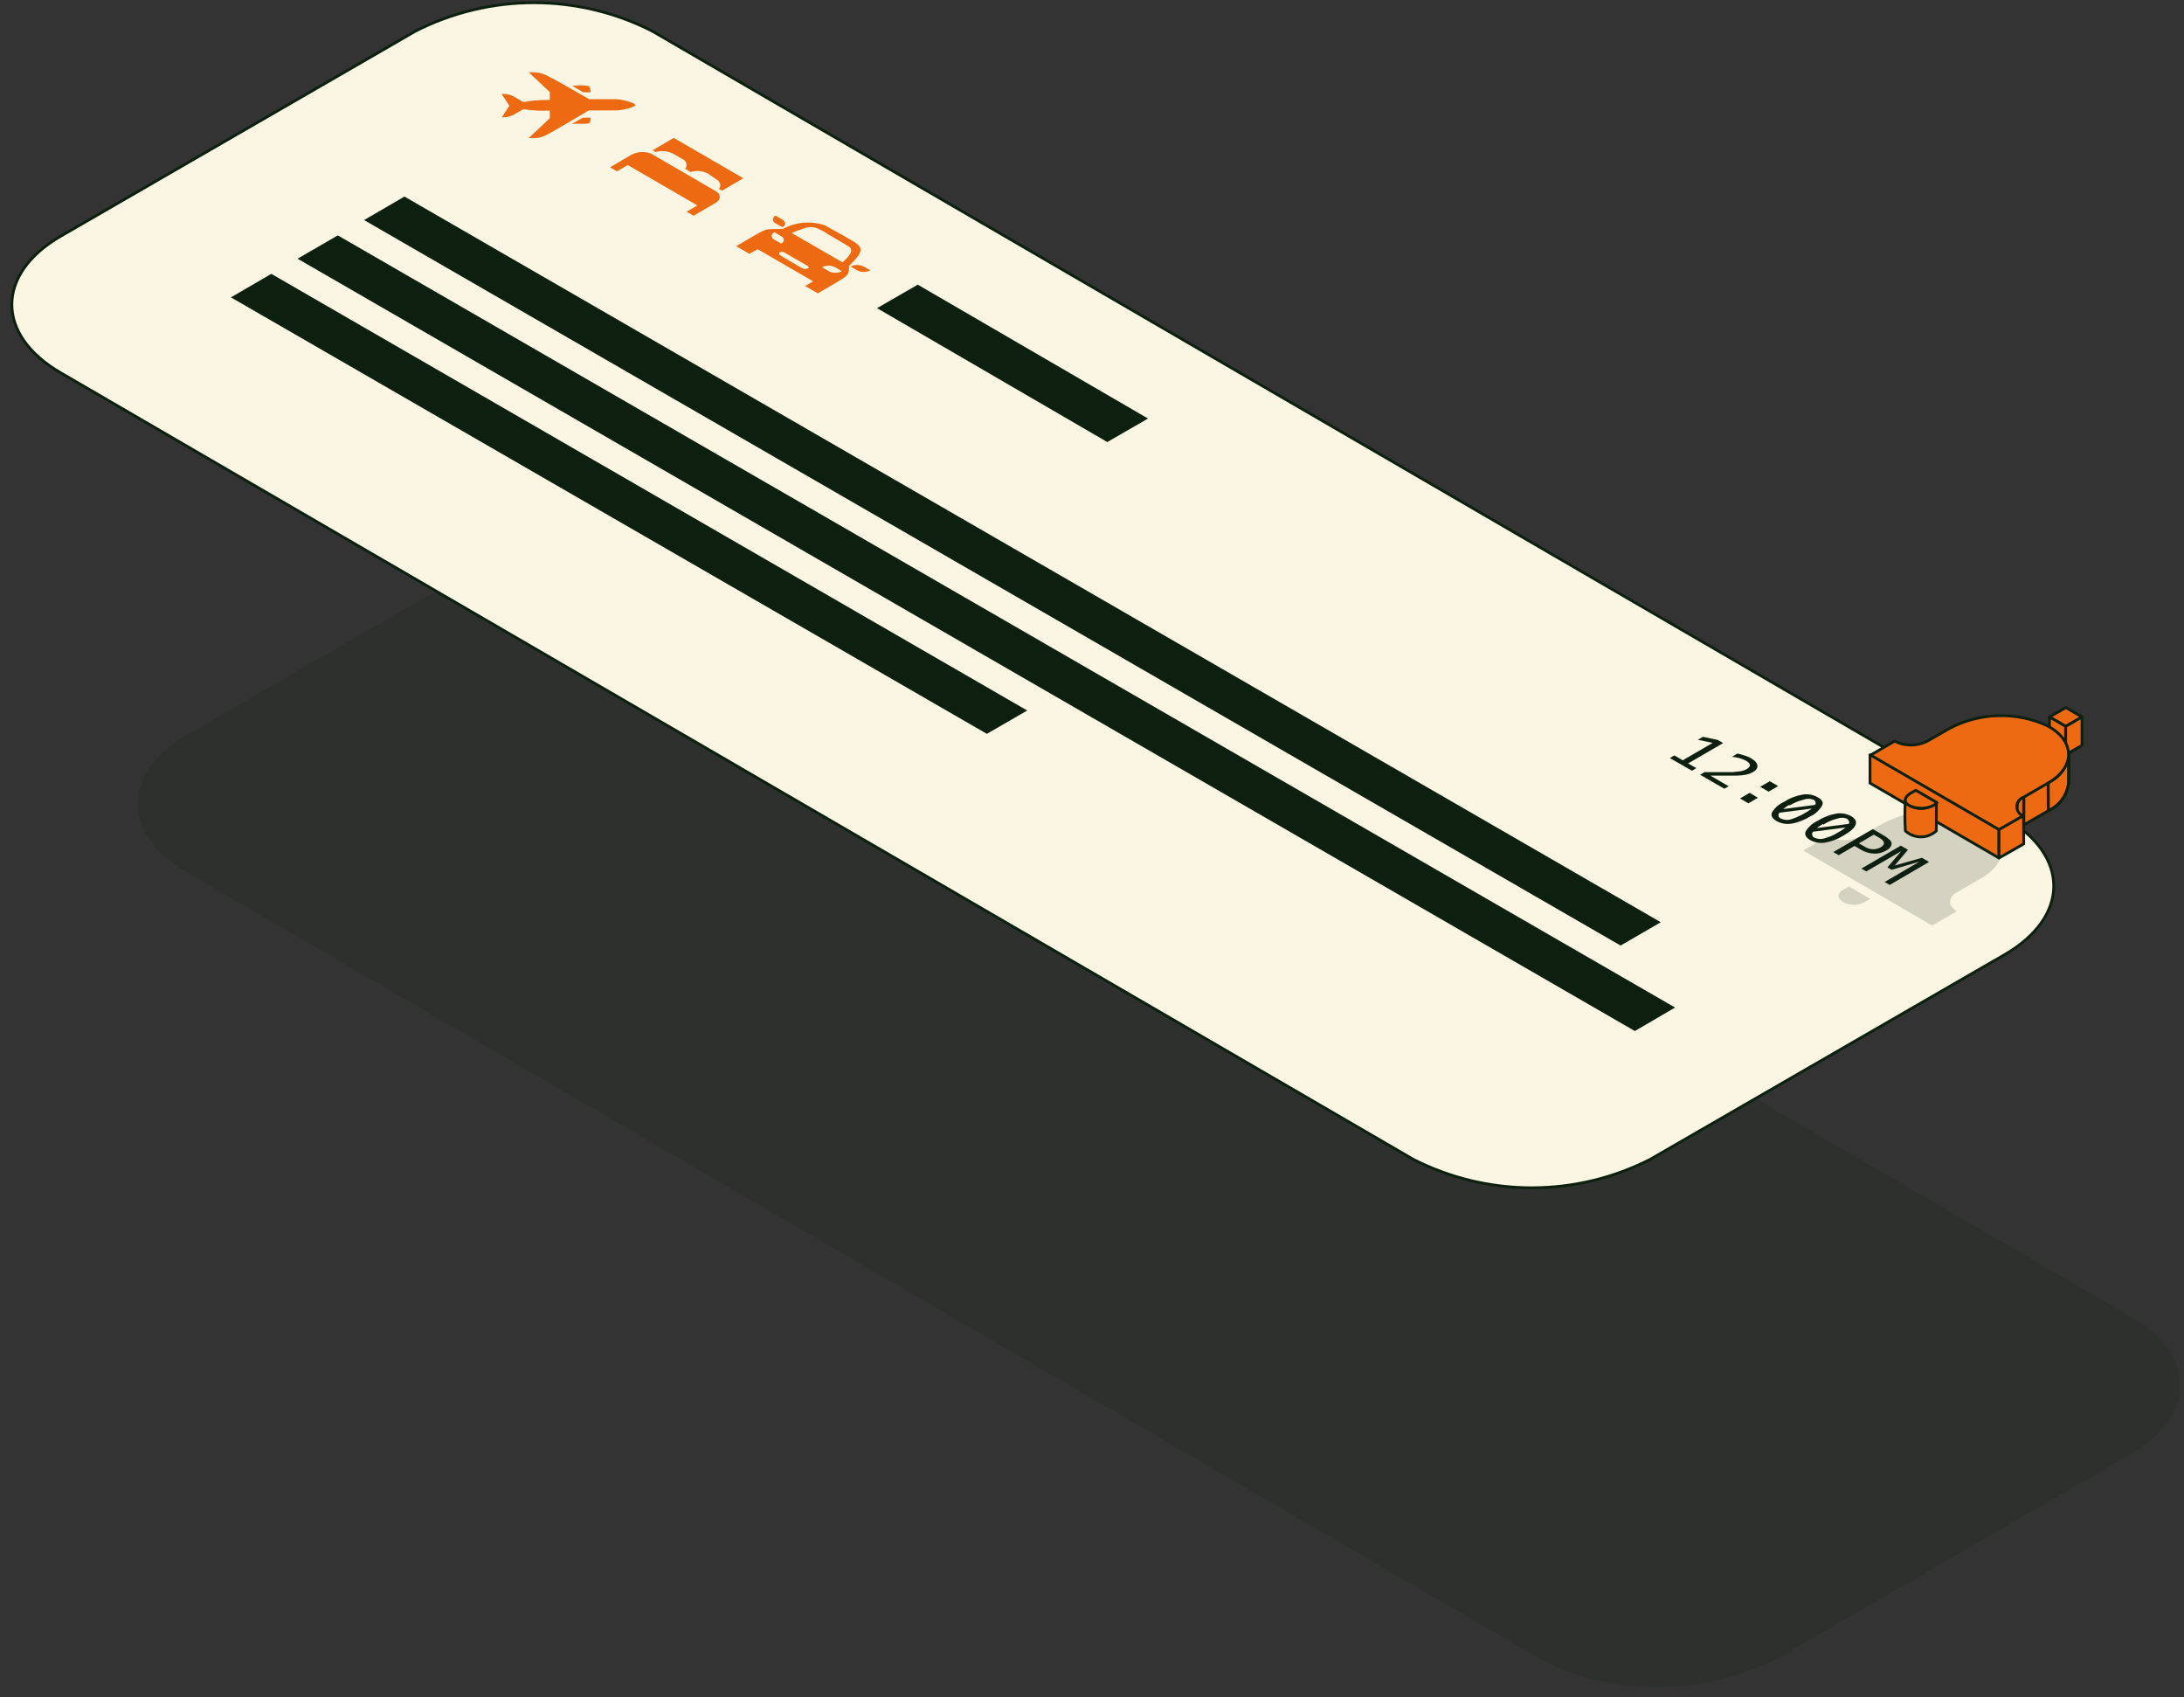 <svg width="121" height="94" viewBox="0 0 121 94" fill="none" xmlns="http://www.w3.org/2000/svg">
<rect x="0" y="0" width="121" height="94" fill="#333333" stroke="none"/>
<g clip-path="url(#clip0_2784_165883)">
<g opacity="0.4">
<path opacity="0.4" d="M10.354 40.713C6.719 42.806 6.709 46.21 10.354 48.312L85.302 91.861C85.935 92.224 86.604 92.522 87.298 92.749C90.978 93.93 94.976 93.615 98.426 91.871L118.05 80.54C121.686 78.438 121.705 75.024 118.05 72.932L43.083 29.373C41.049 28.337 38.799 27.796 36.516 27.796C34.233 27.796 31.983 28.337 29.949 29.373L10.354 40.713Z" fill="#0D200F"/>
</g>
<path d="M3.391 13.066C-0.244 15.159 -0.263 18.563 3.391 20.665L78.3 64.214C80.333 65.249 82.582 65.788 84.863 65.788C87.144 65.788 89.392 65.249 91.425 64.214L111.049 52.883C114.685 50.781 114.704 47.377 111.049 45.275L36.14 1.726C34.107 0.691 31.859 0.151 29.578 0.151C27.297 0.151 25.048 0.691 23.015 1.726L3.391 13.066Z" fill="#FAF6E3" stroke="#0D200F" stroke-width="0.154" stroke-miterlimit="10"/>
<path d="M95.466 41.157L93.527 42.285L93.981 42.546L93.74 42.69L92.515 41.986L92.766 41.842L93.228 42.112L94.887 41.147L94.067 40.974L94.347 40.81L95.167 40.983L95.466 41.157Z" fill="#0D200F"/>
<path d="M97.009 41.996C97.231 42.121 97.346 42.256 97.365 42.401C97.385 42.546 97.298 42.661 97.115 42.767C97.003 42.829 96.883 42.874 96.758 42.903C96.586 42.936 96.412 42.955 96.237 42.96H95.726H94.762L95.774 43.549L95.533 43.684L94.193 42.912L94.434 42.767H95.398H95.996L96.488 42.71C96.585 42.686 96.679 42.65 96.768 42.604C96.883 42.536 96.951 42.459 96.951 42.382C96.951 42.305 96.874 42.218 96.748 42.141C96.503 42.013 96.234 41.938 95.958 41.919L96.257 41.736C96.397 41.766 96.535 41.805 96.671 41.851C96.79 41.884 96.903 41.933 97.009 41.996V41.996Z" fill="#0D200F"/>
<path d="M98.05 43.269L98.513 43.539L97.983 43.848L97.52 43.578L98.05 43.269Z" fill="#0D200F"/>
<path d="M96.401 44.224L96.931 43.915L97.394 44.185L96.864 44.494L96.401 44.224Z" fill="#0D200F"/>
<path d="M102.804 45.68C102.746 45.863 102.505 46.066 102.139 46.278C101.823 46.474 101.473 46.609 101.107 46.673C100.825 46.716 100.537 46.665 100.287 46.528C100.056 46.393 99.969 46.229 100.036 46.056C100.195 45.792 100.431 45.584 100.711 45.458C101.024 45.262 101.371 45.128 101.734 45.063C102.018 45.018 102.31 45.069 102.563 45.207C102.794 45.342 102.872 45.496 102.804 45.68ZM101.059 46.442C101.335 46.371 101.599 46.257 101.84 46.104C101.985 46.025 102.124 45.935 102.254 45.834L100.451 46.066C100.428 46.089 100.411 46.118 100.402 46.15C100.393 46.181 100.391 46.215 100.398 46.247C100.405 46.28 100.419 46.31 100.44 46.335C100.461 46.361 100.488 46.381 100.519 46.393C100.687 46.474 100.879 46.491 101.059 46.442V46.442ZM101.01 45.632C100.886 45.7 100.767 45.777 100.654 45.863L102.428 45.632C102.486 45.516 102.428 45.419 102.322 45.342C102.151 45.276 101.962 45.276 101.791 45.342C101.513 45.408 101.249 45.522 101.01 45.68" fill="#0D200F"/>
<path d="M100.943 44.629C100.788 44.892 100.556 45.101 100.278 45.227C99.962 45.423 99.612 45.558 99.246 45.622C98.964 45.665 98.676 45.614 98.426 45.477C98.185 45.333 98.098 45.178 98.175 44.995C98.335 44.735 98.571 44.53 98.85 44.407C99.16 44.206 99.508 44.071 99.873 44.011C100.157 43.963 100.45 44.014 100.702 44.156C100.943 44.291 101.049 44.445 100.943 44.629ZM99.198 45.39C99.624 45.255 100.024 45.049 100.384 44.783L98.59 45.014C98.567 45.037 98.55 45.065 98.54 45.096C98.531 45.127 98.53 45.16 98.536 45.192C98.543 45.224 98.558 45.253 98.579 45.278C98.6 45.302 98.627 45.321 98.657 45.333C98.824 45.417 99.016 45.438 99.198 45.39V45.39ZM99.14 44.571C99.018 44.642 98.902 44.722 98.793 44.812L100.567 44.58C100.581 44.555 100.59 44.526 100.592 44.497C100.595 44.468 100.591 44.439 100.581 44.411C100.57 44.384 100.555 44.359 100.534 44.338C100.513 44.317 100.488 44.301 100.461 44.291C100.29 44.226 100.101 44.226 99.93 44.291C99.651 44.357 99.384 44.468 99.14 44.619" fill="#0D200F"/>
<path d="M106.874 47.743L104.694 49.016L104.415 48.852L106.343 47.724L104.8 48.177L104.569 48.042L105.331 47.145L103.402 48.264L103.123 48.11L105.312 46.837L105.707 47.068L104.974 47.936L106.478 47.512L106.874 47.743Z" fill="#0D200F"/>
<path d="M104.8 46.712C104.8 46.856 104.714 46.991 104.501 47.107C104.298 47.229 104.063 47.29 103.826 47.281C103.567 47.269 103.316 47.192 103.093 47.059L102.746 46.856L101.869 47.367L101.57 47.194L103.759 45.921L104.405 46.297C104.627 46.441 104.8 46.577 104.8 46.712ZM103.768 47.039C103.916 47.037 104.061 47.001 104.193 46.933C104.318 46.856 104.386 46.769 104.376 46.683C104.366 46.596 104.299 46.519 104.164 46.432L103.817 46.229L102.987 46.712L103.344 46.914C103.472 46.992 103.619 47.035 103.768 47.039" fill="#0D200F"/>
<path d="M37.297 8.514C36.999 8.361 36.655 8.327 36.333 8.418L36.159 8.322L37.326 7.637L41.183 9.874L40.007 10.559L39.833 10.462C39.968 10.279 39.92 10.067 39.669 9.922L39.226 9.614C39.079 9.537 38.918 9.489 38.752 9.474C38.587 9.459 38.42 9.477 38.261 9.527L37.962 9.344C37.996 9.302 38.02 9.252 38.03 9.199C38.041 9.145 38.038 9.091 38.023 9.039C38.008 8.987 37.981 8.939 37.943 8.9C37.906 8.861 37.859 8.831 37.808 8.813L37.297 8.514Z" fill="#ED6912"/>
<path d="M39.718 10.626C39.959 10.81 39.93 11.08 39.621 11.253L38.425 11.947L38.04 11.726L38.638 11.379L34.78 9.141L34.182 9.488L33.797 9.267L34.983 8.572C35.15 8.482 35.336 8.43 35.526 8.42C35.716 8.41 35.906 8.443 36.082 8.514L39.718 10.626Z" fill="#ED6912"/>
<path d="M32.292 6.518H32.717C32.717 6.914 32.717 6.856 31.695 6.856L32.292 6.518Z" fill="#ED6912"/>
<path d="M32.717 5.11H32.312L31.714 4.763C32.014 4.713 32.32 4.713 32.62 4.763C32.697 4.86 32.717 4.946 32.717 5.11Z" fill="#ED6912"/>
<path d="M35.205 5.824C35.205 5.92 34.529 6.113 34.144 6.113H32.63C29.814 7.753 30.161 7.647 29.293 7.647L30.46 6.547V6.123C29.97 6.15 29.479 6.124 28.994 6.046C28.406 6.383 28.3 6.499 27.799 6.499L28.223 5.853L27.789 5.207C28.026 5.186 28.265 5.236 28.474 5.351L28.878 5.593C29.139 5.747 28.956 5.535 30.46 5.535V5.101L29.293 4.001C29.949 4.001 29.988 4.001 30.952 4.532L32.649 5.496H34.144C34.476 5.515 34.803 5.594 35.108 5.728C35.108 5.728 35.205 5.805 35.205 5.824Z" fill="#ED6912"/>
<path d="M47.847 14.763L48.223 14.975C48.109 15.032 47.984 15.062 47.857 15.062C47.73 15.062 47.604 15.032 47.49 14.975L47.124 14.763C47.236 14.707 47.36 14.677 47.485 14.677C47.611 14.677 47.735 14.707 47.847 14.763V14.763Z" fill="#ED6912"/>
<path d="M47.037 14.734C47.037 15.351 47.037 15.216 45.311 16.248L44.607 15.843L45.05 15.583L41.974 13.799L41.521 14.059L40.788 13.635C42.784 12.478 42.186 12.738 43.392 12.671C43.745 12.481 44.134 12.366 44.535 12.335C44.935 12.303 45.337 12.355 45.716 12.488C46.227 12.786 46.68 13.008 46.95 13.182C47.905 13.693 47.905 13.867 47.037 14.734ZM45.783 12.902C44.973 12.439 44.877 12.507 43.855 12.902L46.68 14.532C46.95 14.262 47.413 13.876 46.998 13.635C46.584 13.394 46.102 13.105 45.822 12.941L45.783 12.902ZM44.742 14.869C44.819 14.869 44.819 14.763 44.742 14.725L43.469 13.992C43.295 13.886 43.054 13.992 43.218 14.136L44.182 14.705C44.539 14.918 44.568 14.918 44.665 14.889L44.742 14.869ZM45.918 15.024C46.03 15.08 46.154 15.11 46.28 15.11C46.406 15.11 46.529 15.08 46.642 15.024L46.275 14.802C46.161 14.745 46.036 14.715 45.909 14.715C45.782 14.715 45.656 14.745 45.542 14.802L45.918 15.014V15.024ZM42.91 13.278L43.276 13.49C43.479 13.375 43.479 13.191 43.276 13.076L42.9 12.864C42.707 12.97 42.707 13.162 42.9 13.278" fill="#ED6912"/>
<path d="M43.353 12.584L42.977 12.372C42.932 12.358 42.892 12.33 42.864 12.292C42.835 12.254 42.82 12.207 42.82 12.16C42.82 12.112 42.835 12.066 42.864 12.028C42.892 11.989 42.932 11.961 42.977 11.947L43.344 12.16C43.546 12.285 43.556 12.468 43.353 12.584Z" fill="#ED6912"/>
<path d="M56.912 39.354L54.675 40.646L12.794 16.47L15.031 15.168L56.912 39.354Z" fill="#0D200F"/>
<path d="M92.013 51.08L89.786 52.372L20.171 12.189L22.408 10.887L92.013 51.08Z" fill="#0D200F"/>
<path d="M92.804 55.805L90.576 57.107L16.487 14.329L18.715 13.037L92.804 55.805Z" fill="#0D200F"/>
<path d="M48.59 17.068L61.348 24.484L63.604 23.182L50.846 15.766L48.59 17.068Z" fill="#0D200F"/>
<g clip-path="url(#clip1_2784_165883)">
<g opacity="0.4">
<path opacity="0.4" d="M102.129 49.267C101.328 49.73 102.505 50.425 103.305 49.962L103.614 49.788L102.428 49.094L102.129 49.267Z" fill="#0D200F"/>
<path opacity="0.4" d="M111.647 45.015L110.75 44.494L109.844 45.015L110.741 45.545L111.647 45.015Z" fill="#0D200F"/>
<path opacity="0.4" d="M103.074 46.317C102.795 46.459 102.486 46.533 102.172 46.533C101.859 46.533 101.55 46.459 101.271 46.317L99.901 47.107L107.047 51.264L108.416 50.473C107.915 50.174 107.915 49.711 108.416 49.422L109.776 48.641C111.338 47.744 111.242 46.288 109.776 45.478C108.919 45.079 107.982 44.882 107.037 44.904C106.092 44.926 105.165 45.165 104.328 45.603L103.074 46.317Z" fill="#0D200F"/>
</g>
<path d="M115.35 39.711L114.453 39.19L113.547 39.711L114.443 40.232L115.35 39.711Z" fill="#ED6912" stroke="#0D200F" stroke-width="0.154" stroke-linecap="round" stroke-linejoin="round"/>
<path d="M113.547 39.711V41.283L114.443 41.804V40.232L113.547 39.711Z" fill="#ED6912" stroke="#0D200F" stroke-width="0.154" stroke-linecap="round" stroke-linejoin="round"/>
<path d="M114.443 40.232V41.804L115.35 41.283V39.711L114.443 40.232Z" fill="#ED6912" stroke="#0D200F" stroke-width="0.154" stroke-linecap="round" stroke-linejoin="round"/>
<path d="M114.617 43.318V41.746C114.587 42.088 114.465 42.416 114.265 42.696C114.065 42.976 113.794 43.197 113.479 43.337V44.909C113.794 44.769 114.065 44.548 114.265 44.268C114.465 43.988 114.587 43.66 114.617 43.318V43.318Z" fill="#ED6912"/>
<path d="M113.47 43.337V44.909C113.784 44.769 114.055 44.548 114.255 44.268C114.455 43.988 114.577 43.66 114.608 43.318V41.746C114.577 42.088 114.455 42.416 114.255 42.696C114.055 42.976 113.784 43.197 113.47 43.337Z" fill="#ED6912" stroke="#0D200F" stroke-width="0.154" stroke-linecap="round" stroke-linejoin="round"/>
<path d="M114.617 43.318V41.746C114.587 42.088 114.465 42.416 114.265 42.696C114.065 42.976 113.794 43.197 113.479 43.337V44.909C113.794 44.769 114.065 44.548 114.265 44.268C114.465 43.988 114.587 43.66 114.617 43.318V43.318Z" stroke="#0D200F" stroke-width="0.154" stroke-linecap="round" stroke-linejoin="round"/>
<path d="M112.12 44.118V45.69L113.48 44.909L113.47 43.337L112.12 44.118Z" fill="#ED6912" stroke="#0D200F" stroke-width="0.154" stroke-linecap="round" stroke-linejoin="round"/>
<path d="M111.744 44.639V46.211C111.755 46.099 111.796 45.992 111.862 45.9C111.928 45.809 112.017 45.736 112.12 45.69V44.118C112.017 44.164 111.928 44.237 111.862 44.328C111.796 44.42 111.755 44.527 111.744 44.639Z" fill="#ED6912"/>
<path d="M111.744 44.639V46.211C111.755 46.099 111.796 45.992 111.862 45.9C111.928 45.809 112.017 45.736 112.12 45.69V44.118C112.017 44.164 111.928 44.237 111.862 44.328C111.796 44.42 111.755 44.527 111.744 44.639Z" fill="#ED6912" stroke="#0D200F" stroke-width="0.154" stroke-linecap="round" stroke-linejoin="round"/>
<path d="M111.744 44.639V46.211C111.755 46.099 111.796 45.992 111.862 45.9C111.928 45.809 112.017 45.736 112.12 45.69V44.118C112.017 44.164 111.928 44.237 111.862 44.328C111.796 44.42 111.755 44.527 111.744 44.639Z" stroke="#0D200F" stroke-width="0.154" stroke-linecap="round" stroke-linejoin="round"/>
<path d="M106.777 41.051C106.496 41.194 106.186 41.268 105.871 41.268C105.556 41.268 105.245 41.194 104.964 41.051L103.605 41.842L110.75 45.989L112.11 45.198C112.001 45.161 111.907 45.091 111.84 44.998C111.772 44.904 111.736 44.792 111.736 44.677C111.736 44.562 111.772 44.45 111.84 44.357C111.907 44.263 112.001 44.193 112.11 44.157L113.46 43.375C115.032 42.469 114.936 41.023 113.46 40.212C112.605 39.813 111.669 39.617 110.726 39.639C109.783 39.661 108.857 39.9 108.021 40.338L106.777 41.051Z" fill="#ED6912" stroke="#0D200F" stroke-width="0.154" stroke-linecap="round" stroke-linejoin="round"/>
<path d="M103.605 41.804V43.375L110.75 47.522V45.95L103.605 41.804Z" fill="#ED6912" stroke="#0D200F" stroke-width="0.154" stroke-linecap="round" stroke-linejoin="round"/>
<path d="M110.75 45.95V47.522L112.12 46.741L112.11 45.169L110.75 45.95Z" fill="#ED6912" stroke="#0D200F" stroke-width="0.154" stroke-linecap="round" stroke-linejoin="round"/>
<path d="M105.572 44.446C105.804 44.661 106.109 44.781 106.425 44.781C106.742 44.781 107.047 44.661 107.279 44.446V46.018C107.045 46.234 106.739 46.354 106.42 46.354C106.102 46.354 105.796 46.234 105.562 46.018C105.528 45.446 105.528 44.873 105.562 44.301C105.549 44.349 105.552 44.4 105.572 44.446Z" fill="#ED6912" stroke="#0D200F" stroke-width="0.154" stroke-linecap="round" stroke-linejoin="round"/>
<path d="M105.832 43.944C104.868 44.6 106.681 45.121 107.317 44.456L106.141 43.771L105.832 43.944Z" fill="#ED6912" stroke="#0D200F" stroke-width="0.154" stroke-linecap="round" stroke-linejoin="round"/>
</g>
</g>
<defs>
<clipPath id="clip0_2784_165883">
<rect width="120.175" height="93.357" fill="white" transform="translate(0.576 0.077)"/>
</clipPath>
<clipPath id="clip1_2784_165883">
<rect width="15.526" height="12.15" fill="white" transform="translate(99.902 39.113)"/>
</clipPath>
</defs>
</svg>
